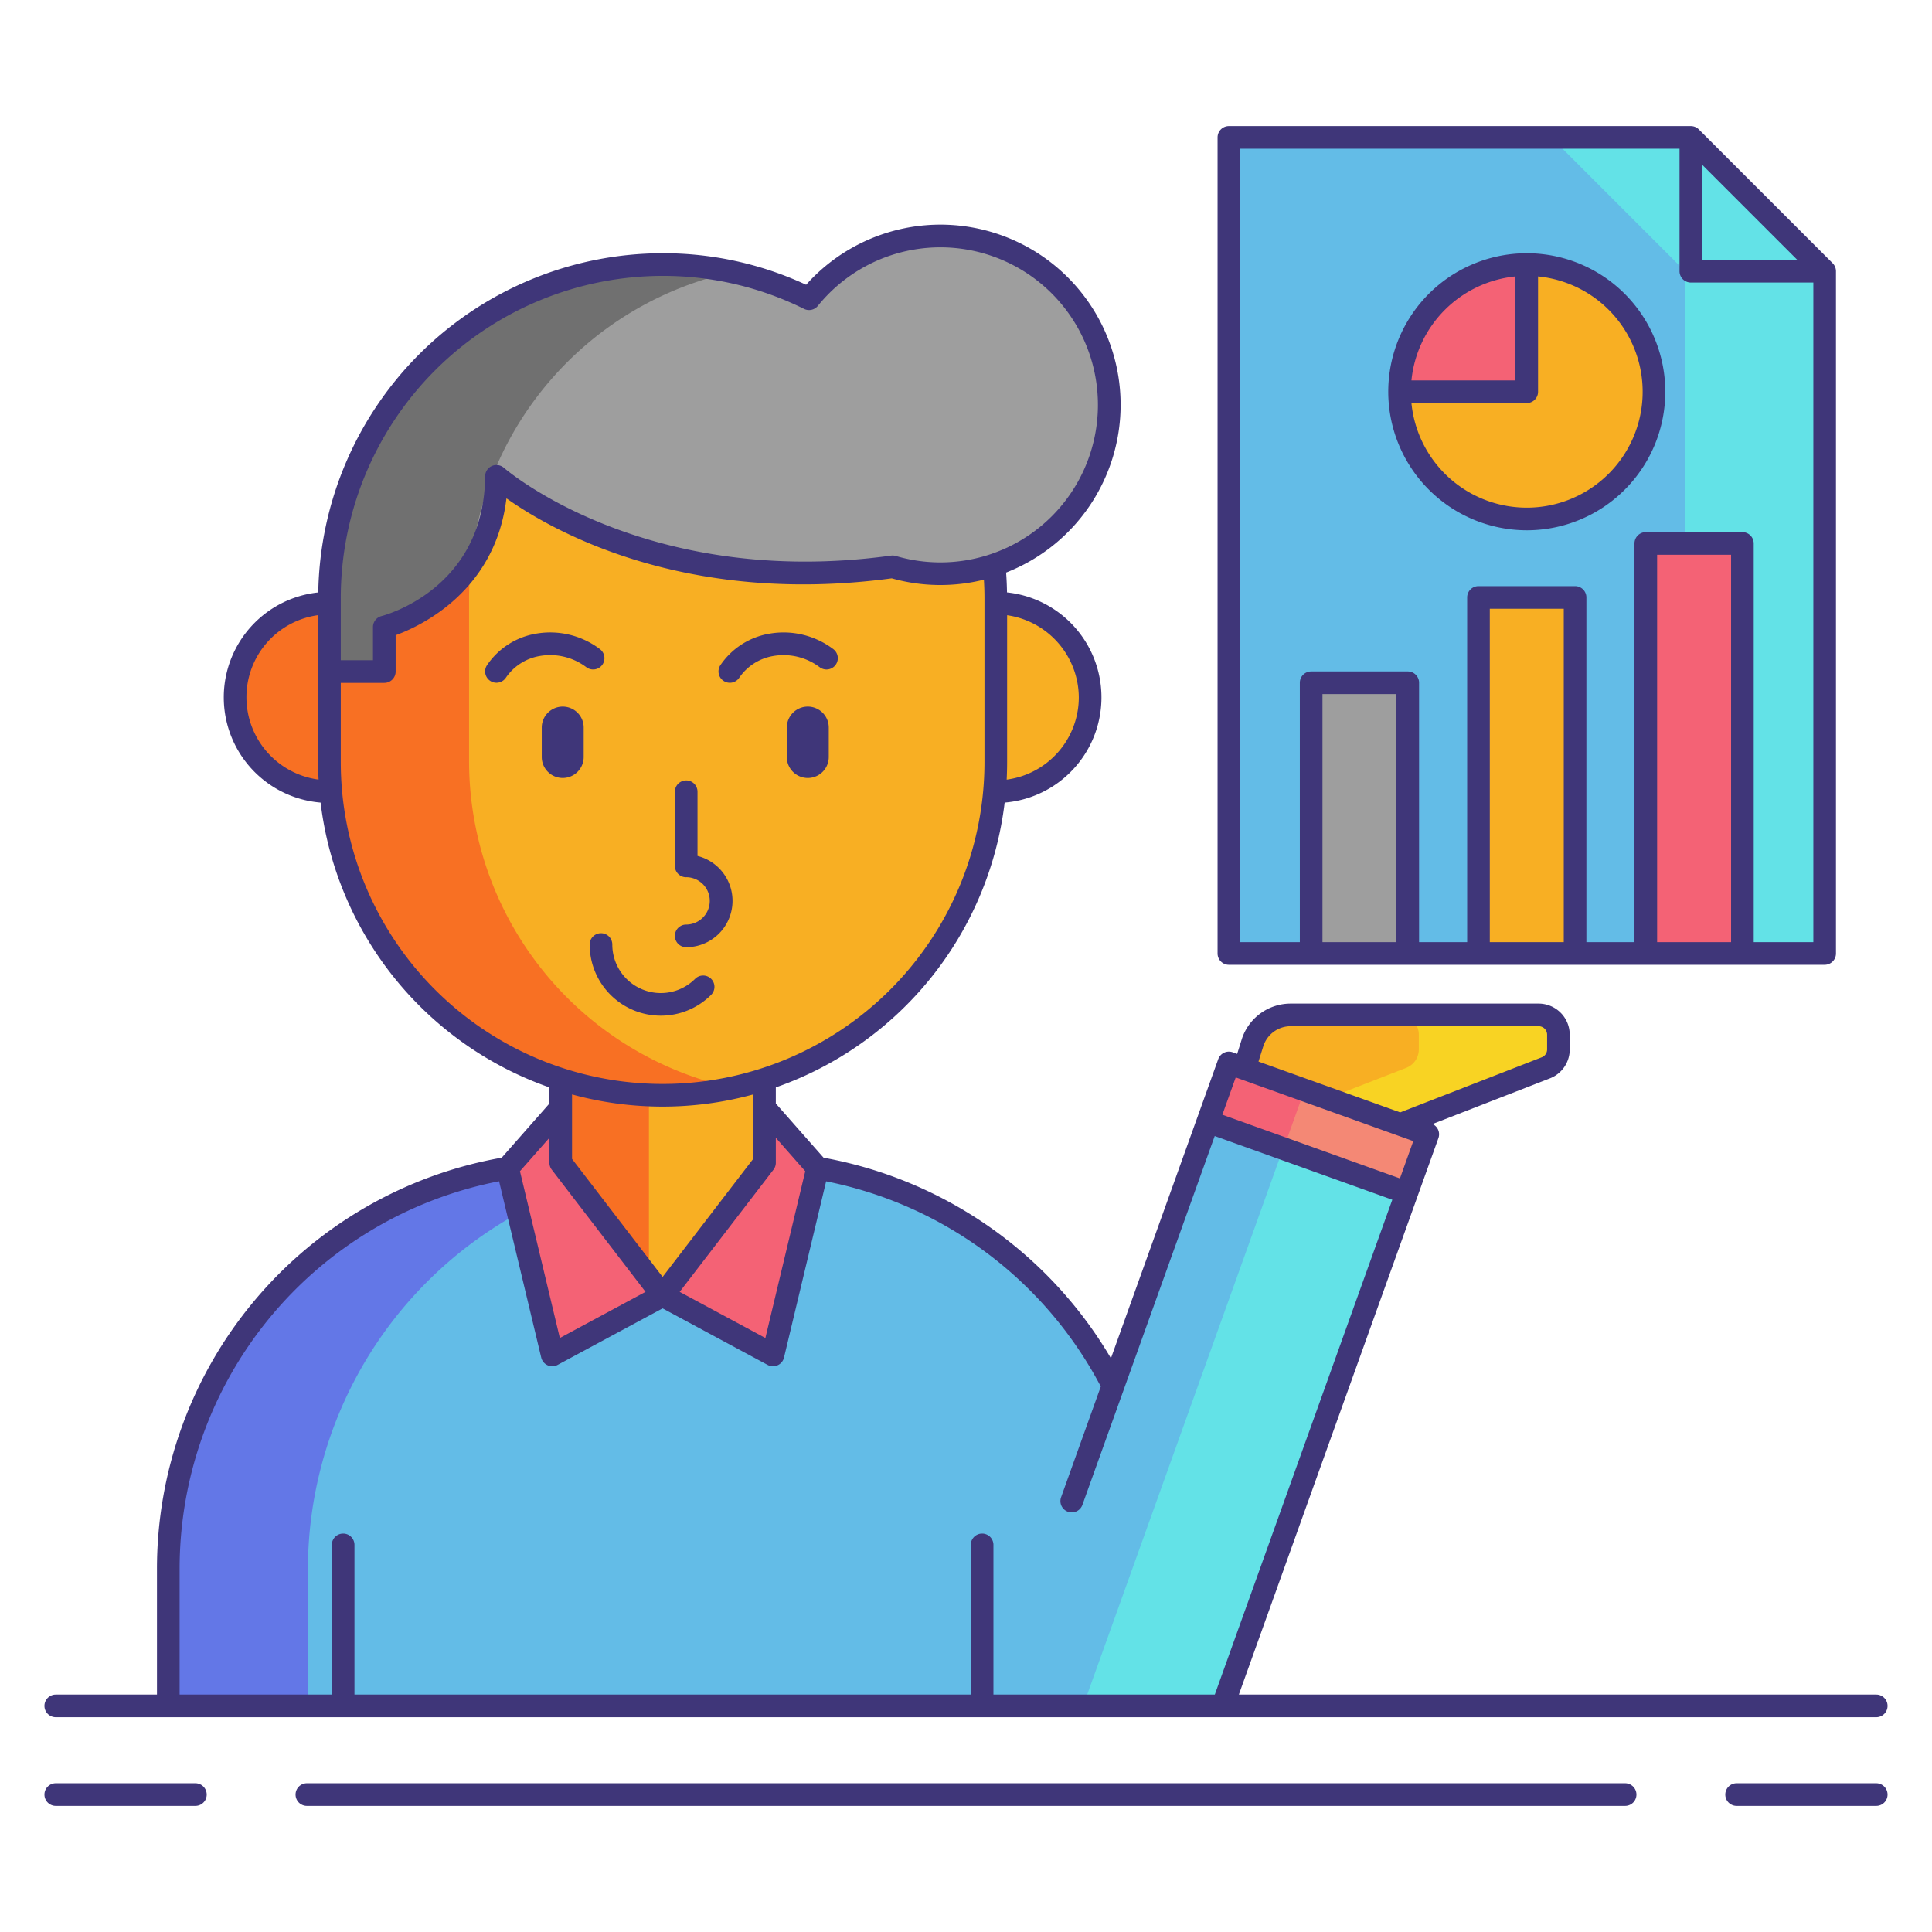 <svg height="512" viewBox="0 0 256 256" width="512" xmlns="http://www.w3.org/2000/svg"><circle cx="43.654" cy="92.409" fill="#f87023" r="12.5"/><circle cx="131.948" cy="92.409" fill="#f8af23" r="12.5"/><path d="m155.488 226.039h-133.188v-18.056a53.944 53.944 0 0 1 53.944-53.944h23.113a53.944 53.944 0 0 1 53.943 53.944z" fill="#63bce7"/><path d="m94.745 154.039h-18.5a53.944 53.944 0 0 0 -53.945 53.944v18.056h18.5v-18.056a53.944 53.944 0 0 1 53.945-53.944z" fill="#6377e7"/><rect fill="#f8af23" height="53.419" rx="13.5" width="27" x="74.301" y="118.036"/><path d="m74.3 131.536v26.419a13.554 13.554 0 0 0 11.686 13.378v-53.175a13.554 13.554 0 0 0 -11.686 13.378z" fill="#f87023"/><rect fill="#f8af23" height="110.075" rx="44.147" width="88.294" x="43.654" y="35.056"/><path d="m62.154 100.984v-21.784a44.314 44.314 0 0 1 34.9-43.157 43.876 43.876 0 0 0 -9.25-.99 44.277 44.277 0 0 0 -44.15 44.147v21.781a44.277 44.277 0 0 0 44.146 44.15 43.876 43.876 0 0 0 9.25-.99 44.314 44.314 0 0 1 -34.896-43.157z" fill="#f87023"/><path d="m74.301 154.073 13.5 17.591-14.625 7.875-5.918-24.755 7.043-7.995z" fill="#f46275"/><path d="m101.301 154.073-13.5 17.591 14.625 7.875 5.918-24.755-7.043-7.995z" fill="#f46275"/><path d="m124.6 31.271a22.328 22.328 0 0 0 -17.4 8.312 43.732 43.732 0 0 0 -19.4-4.528 44.277 44.277 0 0 0 -44.146 44.145v9.78h7.272v-5.9s14.722-3.71 14.861-19.96c0 0 18.732 16.629 52.487 11.988a22.375 22.375 0 1 0 6.326-43.837z" fill="#9e9e9e"/><path d="m97.027 36.051a43.768 43.768 0 0 0 -9.226-1 44.277 44.277 0 0 0 -44.147 44.149v9.78h7.272v-5.9a21.634 21.634 0 0 0 11.45-8.28 44.36 44.36 0 0 1 34.651-38.749z" fill="#707070"/><path d="m162.836 140.844 26.356 9.454-27.169 75.741h-14.916c-6.318-2.266-9.6-14.576-7.336-20.894z" fill="#63bce7"/><path d="m189.191 150.298-16.391-5.88-29.277 81.621h18.5z" fill="#63e2e7"/><path d="m160.62 145.328h28v8.252h-28z" fill="#f46275" transform="matrix(-.941 -.338 .338 -.941 288.525 349.09)"/><path d="m175.477 142.535h8.252v17.414h-8.252z" fill="#f48875" transform="matrix(.338 -.941 .941 .338 -23.398 269.232)"/><path d="m185.555 148.993 19.275-7.5a2.62 2.62 0 0 0 1.67-2.442v-1.951a2.62 2.62 0 0 0 -2.62-2.62h-32.848a5.322 5.322 0 0 0 -5.078 3.728l-1.06 3.375z" fill="#f8af23"/><path d="m203.88 134.479h-18.5a2.62 2.62 0 0 1 2.62 2.621v1.953a2.62 2.62 0 0 1 -1.67 2.442l-10.4 4.047 9.626 3.453 19.275-7.5a2.62 2.62 0 0 0 1.67-2.442v-1.953a2.62 2.62 0 0 0 -2.621-2.621z" fill="#f8d323"/><path d="m241.776 35.939-17.732-17.732h-61.21v108.134h78.942z" fill="#63bce7"/><path d="m224.044 18.207h-18.5l17.732 17.732v90.402h18.5v-90.402z" fill="#63e2e7"/><path d="m173.734 90.468h12.8v35.873h-12.8z" fill="#9e9e9e"/><path d="m195.905 79.165h12.8v47.176h-12.8z" fill="#f8af23"/><path d="m218.077 72.01h12.8v54.331h-12.8z" fill="#f46275"/><path d="m202.305 35.056v16.854h-16.854a16.854 16.854 0 1 0 16.854-16.854z" fill="#f8af23"/><path d="m202.305 35.056a16.854 16.854 0 0 0 -16.854 16.854h16.854z" fill="#f46275"/><g fill="#3f3679"><path d="m90.925 122.509a1.5 1.5 0 0 0 0 3 6.138 6.138 0 0 0 1.5-12.09v-8.51a1.5 1.5 0 0 0 -3 0v9.83a1.5 1.5 0 0 0 1.5 1.5c.022 0 .042-.005.063-.006a3.139 3.139 0 0 1 -.063 6.277z"/><path d="m94.229 129.7a1.5 1.5 0 0 0 -2.121 0 6.427 6.427 0 0 1 -10.974-4.544 1.5 1.5 0 0 0 -3 0 9.431 9.431 0 0 0 16.095 6.666 1.5 1.5 0 0 0 0-2.122z"/><path d="m74.562 93.628a2.779 2.779 0 0 0 -2.777 2.779v3.9a2.778 2.778 0 1 0 5.557 0v-3.9a2.78 2.78 0 0 0 -2.78-2.779z"/><path d="m79.8 88.1a1.5 1.5 0 0 0 -.325-2.1 10.92 10.92 0 0 0 -8.461-2.034 9.82 9.82 0 0 0 -6.487 4.18 1.5 1.5 0 0 0 2.512 1.641 6.812 6.812 0 0 1 4.514-2.869 7.957 7.957 0 0 1 6.151 1.5 1.5 1.5 0 0 0 2.096-.318z"/><path d="m107.035 93.628a2.779 2.779 0 0 0 -2.777 2.779v3.9a2.779 2.779 0 1 0 5.558 0v-3.9a2.781 2.781 0 0 0 -2.781-2.779z"/><path d="m95.887 90.227a1.5 1.5 0 0 0 2.076-.436 6.812 6.812 0 0 1 4.513-2.869 7.953 7.953 0 0 1 6.153 1.5 1.5 1.5 0 0 0 1.771-2.422 10.929 10.929 0 0 0 -8.463-2.033 9.824 9.824 0 0 0 -6.486 4.18 1.5 1.5 0 0 0 .436 2.08z"/><path d="m25.89 236.293h-18.5a1.5 1.5 0 1 0 0 3h18.5a1.5 1.5 0 1 0 0-3z"/><path d="m248.61 236.293h-18.5a1.5 1.5 0 0 0 0 3h18.5a1.5 1.5 0 0 0 0-3z"/><path d="m215.337 236.293h-174.674a1.5 1.5 0 0 0 0 3h174.674a1.5 1.5 0 0 0 0-3z"/><path d="m7.39 227.539h241.22a1.5 1.5 0 0 0 0-3h-84.455l26.445-73.739a1.5 1.5 0 0 0 -.784-1.861l15.555-6.052a4.1 4.1 0 0 0 2.626-3.84v-1.947a4.125 4.125 0 0 0 -4.12-4.12h-32.845a6.8 6.8 0 0 0 -6.509 4.779l-.592 1.885-.589-.211a1.5 1.5 0 0 0 -1.919.906l-14.219 39.639a55.754 55.754 0 0 0 -38.077-26.578l-6.326-7.181v-2.135a45.756 45.756 0 0 0 30.321-37.736 13.989 13.989 0 0 0 .31-27.852q-.02-1.312-.117-2.628a23.872 23.872 0 1 0 -26.5-38.137 44.925 44.925 0 0 0 -19.015-4.175 45.691 45.691 0 0 0 -45.628 44.944 13.986 13.986 0 0 0 .308 27.847 45.756 45.756 0 0 0 30.32 37.739v2.135l-6.322 7.179a55.315 55.315 0 0 0 -45.678 54.583v16.556h-13.41a1.5 1.5 0 1 0 0 3zm178.11-71.393-23.532-8.44 1.773-4.943.642.23 20.66 7.411 2.223.8zm-18.115-17.489a3.809 3.809 0 0 1 3.647-2.678h32.848a1.122 1.122 0 0 1 1.12 1.121v1.953a1.114 1.114 0 0 1 -.714 1.044l-18.752 7.3-18.777-6.735zm-64.894 16.33a1.5 1.5 0 0 0 .31-.913v-3.312l3.9 4.431-5.284 22.1-11.356-6.115zm40.457-62.577a11.009 11.009 0 0 1 -9.559 10.894q.058-1.153.059-2.32v-19.465a11.069 11.069 0 0 1 9.5 10.89zm-55.148-55.854a41.982 41.982 0 0 1 18.74 4.373 1.5 1.5 0 0 0 1.83-.4 20.874 20.874 0 1 1 10.33 33.139 1.5 1.5 0 0 0 -.628-.047c-32.613 4.479-51.107-11.463-51.289-11.621a1.5 1.5 0 0 0 -2.5 1.109c-.128 14.855-13.176 18.38-13.729 18.522a1.5 1.5 0 0 0 -1.133 1.455v4.4h-4.267v-8.286a42.7 42.7 0 0 1 42.646-42.644zm-55.146 55.853a10.971 10.971 0 0 1 9.5-10.9v19.47q0 1.167.059 2.32a11.009 11.009 0 0 1 -9.559-10.89zm12.5 8.575v-10.5h5.771a1.5 1.5 0 0 0 1.5-1.5v-4.815c3.377-1.234 13.221-5.857 14.681-18.137 6.025 4.263 23.558 14.29 51.056 10.6a23.852 23.852 0 0 0 12.211.177c.045.8.075 1.6.075 2.389v21.781a42.647 42.647 0 0 1 -85.294 0zm42.646 45.646a45.522 45.522 0 0 0 12-1.612v8.545l-12 15.637-12-15.635v-8.546a45.522 45.522 0 0 0 12 1.611zm-15 4.13v3.313a1.5 1.5 0 0 0 .31.913l12.428 16.192-11.356 6.115-5.284-22.1zm-49 57.222a52.313 52.313 0 0 1 42.331-51.457l5.585 23.362a1.5 1.5 0 0 0 2.17.972l13.914-7.492 13.914 7.492a1.5 1.5 0 0 0 2.17-.972l5.583-23.354a52.736 52.736 0 0 1 36.393 27.19l-5.26 14.67a1.5 1.5 0 1 0 2.824 1.013l17.532-48.876 23.532 8.441-23.52 65.568h-29.333v-19.833a1.5 1.5 0 0 0 -3 0v19.833h-81.667v-19.833a1.5 1.5 0 0 0 -3 0v19.833h-20.168z"/><path d="m162.834 127.841h78.942a1.5 1.5 0 0 0 1.5-1.5v-90.4a1.5 1.5 0 0 0 -.439-1.061l-17.732-17.734a1.5 1.5 0 0 0 -1.061-.439h-61.21a1.5 1.5 0 0 0 -1.5 1.5v108.134a1.5 1.5 0 0 0 1.5 1.5zm12.4-3v-32.873h9.8v32.873zm22.172 0v-44.176h9.8v44.176zm22.171 0v-51.331h9.8v51.331zm5.969-103.013 12.61 12.61h-12.61zm-61.211-2.121h58.211v16.231a1.5 1.5 0 0 0 1.5 1.5h16.231v87.4h-7.9v-52.828a1.5 1.5 0 0 0 -1.5-1.5h-12.8a1.5 1.5 0 0 0 -1.5 1.5v52.831h-6.371v-45.676a1.5 1.5 0 0 0 -1.5-1.5h-12.8a1.5 1.5 0 0 0 -1.5 1.5v45.676h-6.371v-34.373a1.5 1.5 0 0 0 -1.5-1.5h-12.8a1.5 1.5 0 0 0 -1.5 1.5v34.373h-7.9z"/><path d="m202.3 70.265a18.354 18.354 0 1 0 -18.349-18.355 18.375 18.375 0 0 0 18.349 18.355zm-1.5-33.636v13.781h-13.777a15.381 15.381 0 0 1 13.777-13.781zm1.5 16.781a1.5 1.5 0 0 0 1.5-1.5v-15.281a15.355 15.355 0 1 1 -16.777 16.781z"/></g></svg>